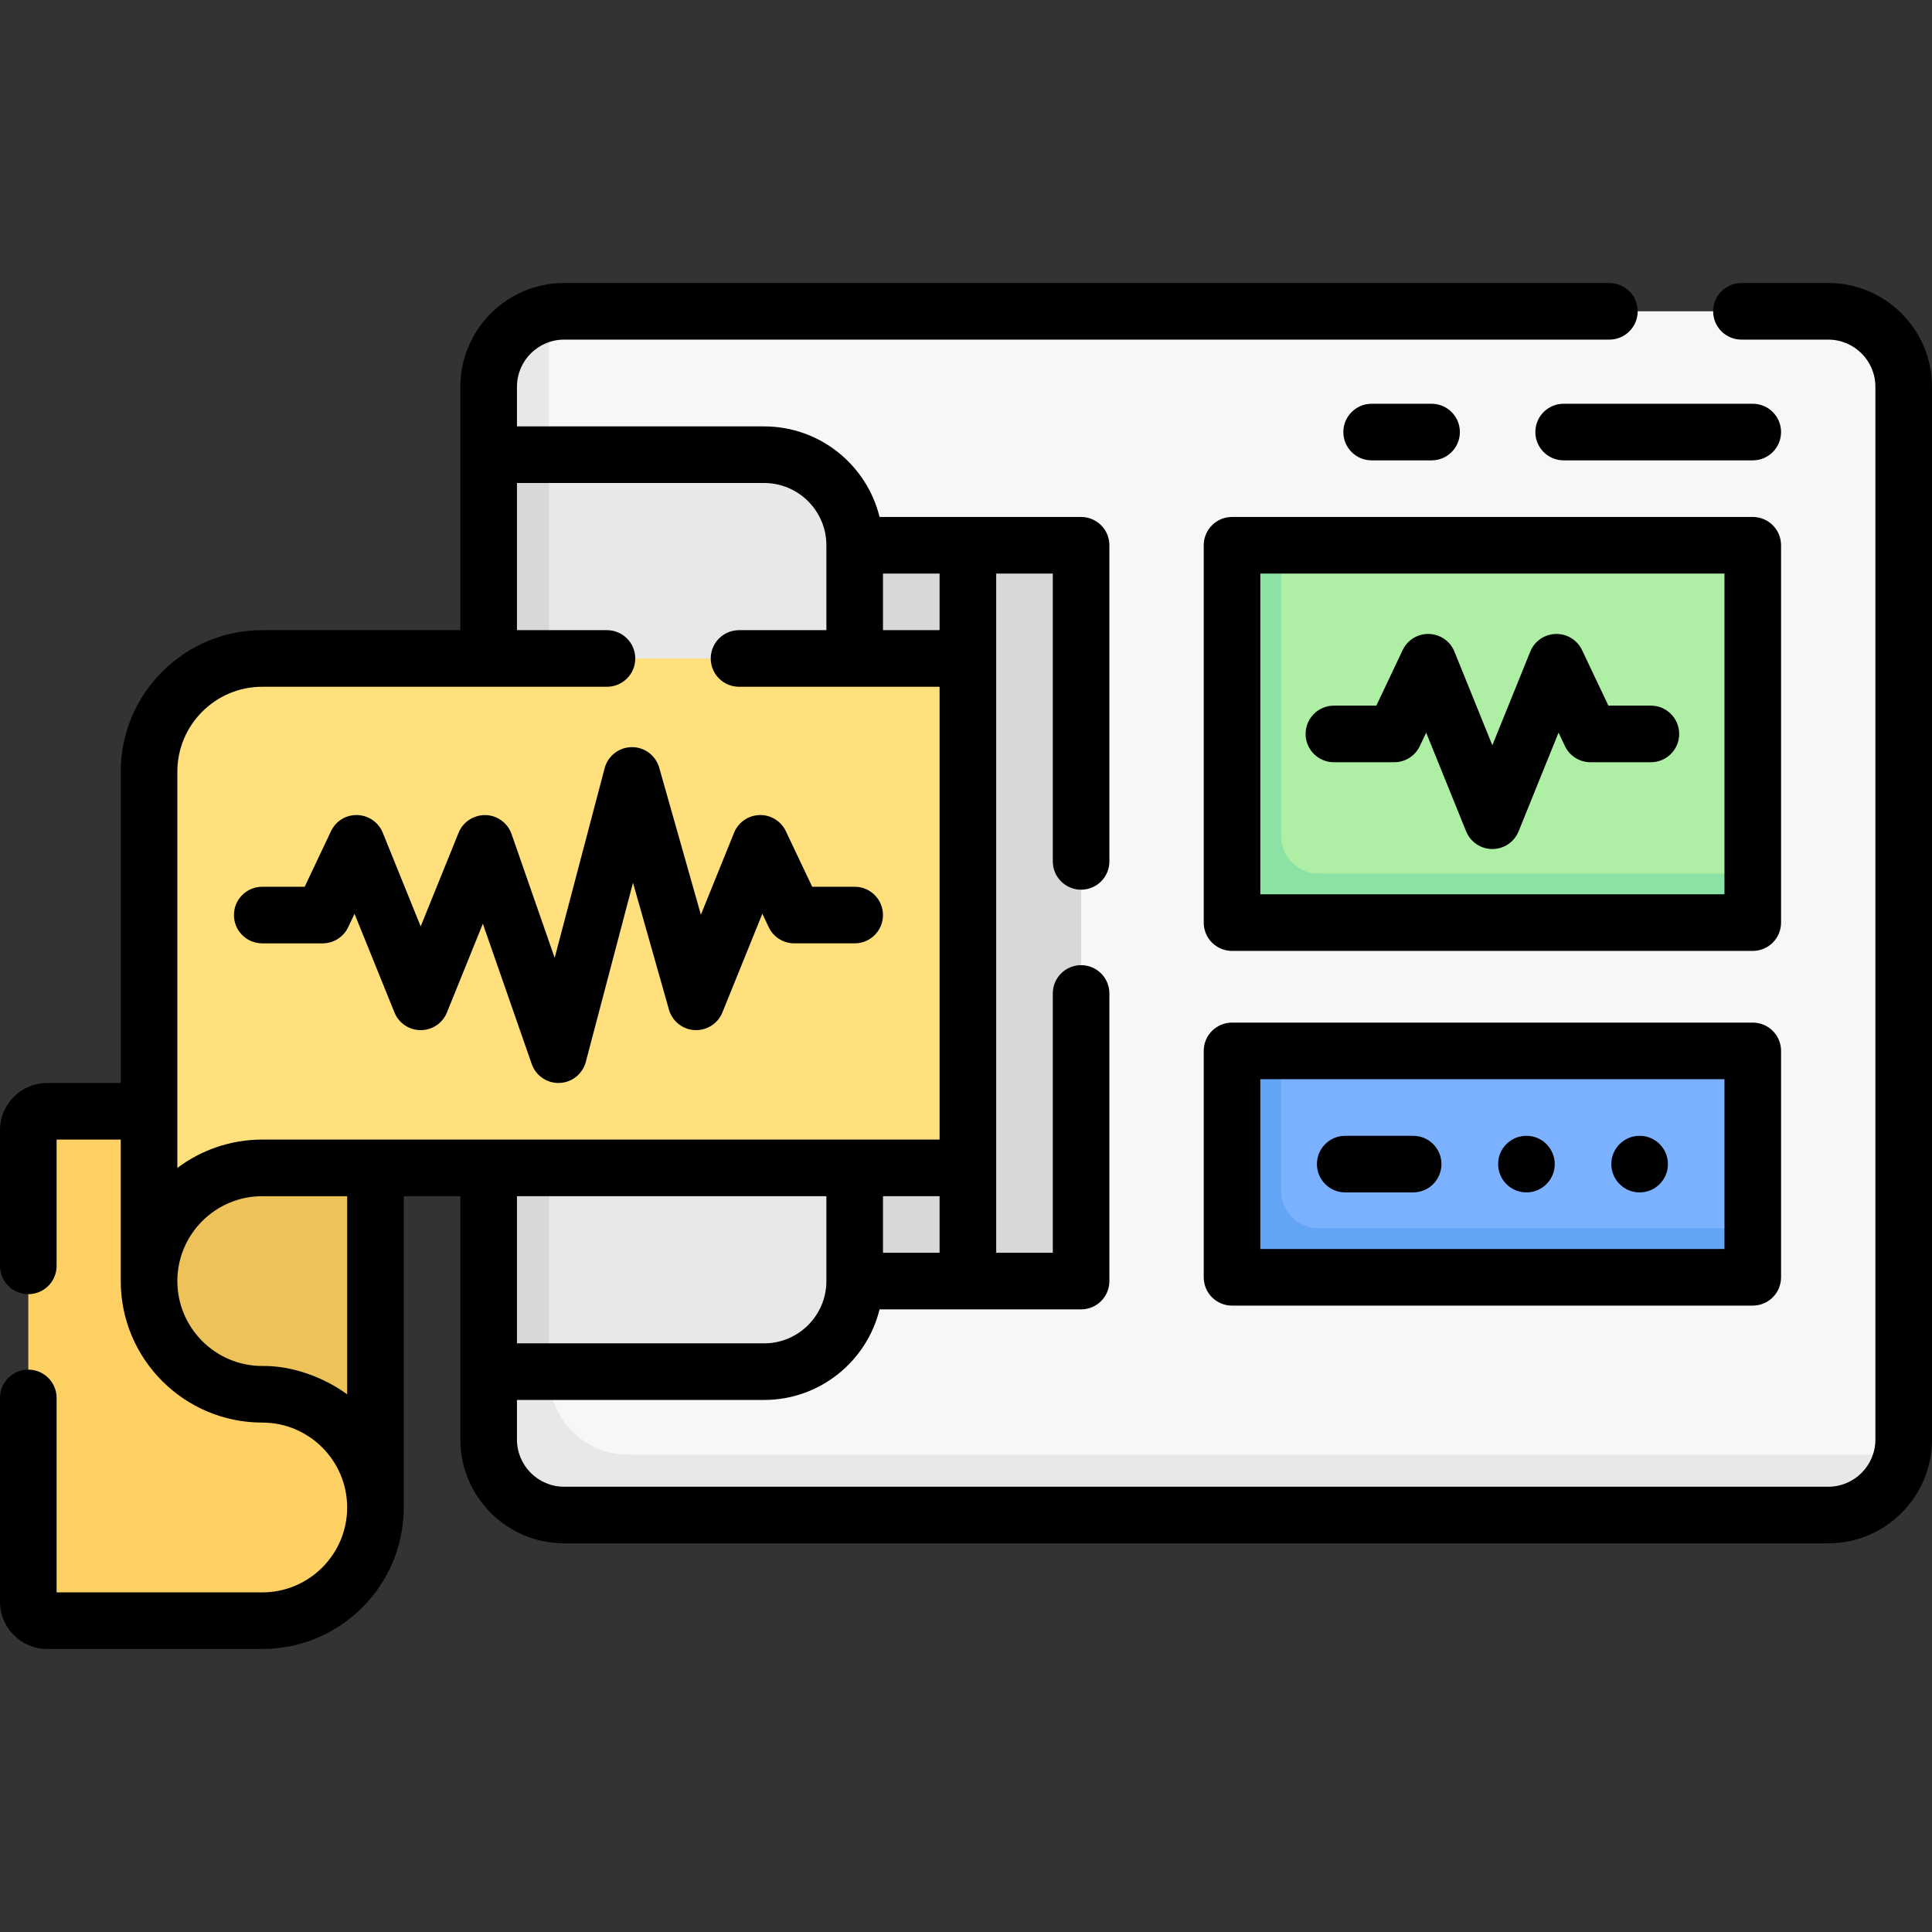 <svg id="Capa_1" enable-background="new 0 0 512 512" height="100" viewBox="0 0 512 512" width="100" xmlns="http://www.w3.org/2000/svg"><rect x="0" y="0" width="512" height="512" fill="#333333" stroke="none"/><g><g><path d="m99.5 306.404v93.096l-31.676-27.479c-16.57 0-31.676-15.951-31.676-32.521 0-8.55 4.207-20.405 9.957-25.855 5.38-5.14 12.66-8.29 20.68-8.29z" fill="#edc258"/><path d="m99.5 399.5c0 8.28-3.36 15.78-8.79 21.21s-12.93 8.79-21.21 8.79h-57c-2.76 0-5-2.24-5-5v-125c0-2.76 2.24-5 5-5h27l2.138 10.855-2.138 34.145c0 16.57 13.43 30 30 30s30 13.43 30 30z" fill="#ffd064"/><path d="m480.851 397.489-326.83-.532c-11.046 0-20-8.954-20-20l-2.702-269.894c0-9.665 5.036-22.293 14.15-24.157 1.302-.266 2.65-.406 4.031-.406h335c11.046 0 20 8.954 20 20v279c0 1.37-.138 2.708-.4 4-1.853 9.129-13.573 11.989-23.249 11.989z" fill="#f8f7f7"/><path d="m280.5 339.5h-16.5l-7.5-4.372-7.5 4.372h-22.5l-13.585-99.138 13.585-95.862h22.5l7.5 3.16 7.5-3.16h16.5c3.314 0 6 2.686 6 6v183c0 3.314-2.686 6-6 6z" fill="#d8d8d8"/><path d="m504.1 385.5c-1.85 9.13-9.92 16-19.6 16h-335c-11.05 0-20-8.95-20-20v-18l8-129.266-8-113.734v-18c0-9.68 6.87-17.75 16-19.6v281.6c0 11.6 9.4 21 21 21z" fill="#e8e8e8"/><path d="m226.5 144.5v195c0 6.62-2.69 12.62-7.03 16.97-4.35 4.34-10.35 7.03-16.97 7.03h-73l10.547-129.616-10.547-113.384h73c13.25 0 24 10.75 24 24z" fill="#e8e8e8"/><path d="m129.5 120.5h16v243h-16z" fill="#d8d8d8"/><path d="m457.681 242.2-123.362-.923c-2.761 0-5-2.239-5-5l-.83-83.404c0-2.761 2.239-5 5-5l6.011-3.372h120c2.761 0 5 2.239 5 5v82l-1.819 5.7c0 2.76-2.239 4.999-5 4.999z" fill="#afefa5"/><path d="m464.5 231.5v8c0 2.761-2.239 5-5 5h-128c-2.761 0-5-2.239-5-5v-90c0-2.761 2.239-5 5-5h8v77c0 5.523 4.477 10 10 10z" fill="#8ce1a4"/><path d="m456.66 336.66-122.277-1c-2.761 0-5-2.239-5-5l-.064-45.191c0-2.761 2.239-5 5-5l5.181-1.968h120c2.761 0 5 2.239 5 5v42l-2.84 6.16c0 2.76-2.239 4.999-5 4.999z" fill="#7bb1ff"/><path d="m464.5 325.5v8c0 2.761-2.239 5-5 5h-128c-2.761 0-5-2.239-5-5v-50c0-2.761 2.239-5 5-5h8v37c0 5.523 4.477 10 10 10z" fill="#62a5f4"/><path d="m264 180.5v123c0 3.314-2.686 6-6 6h-188.5c-8.02 0-15.3 3.15-20.68 8.29-5.75 5.45-9.32 13.16-9.32 21.71v-135c0-16.569 13.431-30 30-30h188.5c3.314 0 6 2.686 6 6z" fill="#ffe07d"/></g><g><path d="m484.5 75h-23c-4.142 0-7.5 3.357-7.5 7.5s3.358 7.5 7.5 7.5h23c6.893 0 12.5 5.607 12.5 12.5v279c0 6.893-5.607 12.5-12.5 12.5h-335c-6.893 0-12.5-5.607-12.5-12.5v-10.5h65.5c14.785 0 27.216-10.241 30.591-24h53.409c4.142 0 7.5-3.357 7.5-7.5v-76.224c0-4.143-3.358-7.5-7.5-7.5s-7.5 3.357-7.5 7.5v68.724h-15v-180h15v76.276c0 4.143 3.358 7.5 7.5 7.5s7.5-3.357 7.5-7.5v-83.776c0-4.143-3.358-7.5-7.5-7.5h-53.409c-3.374-13.759-15.806-24-30.591-24h-65.5v-10.5c0-6.893 5.607-12.5 12.5-12.5h277c4.142 0 7.5-3.357 7.5-7.5s-3.358-7.5-7.5-7.5h-277c-15.164 0-27.5 12.337-27.5 27.5v64.5h-52.5c-20.678 0-37.5 16.822-37.5 37.5v82.5h-19.5c-6.893 0-12.5 5.607-12.5 12.5v35.968c0 4.143 3.358 7.5 7.5 7.5s7.5-3.357 7.5-7.5v-33.468h17v37.5c0 20.678 16.822 37.5 37.5 37.5 12.407 0 22.5 10.094 22.5 22.5s-10.093 22.5-22.5 22.5h-54.5v-51.532c0-4.143-3.358-7.5-7.5-7.5s-7.5 3.357-7.5 7.5v54.032c0 6.893 5.607 12.5 12.5 12.5h57c20.678 0 37.5-16.822 37.5-37.5v-82.5h15v64.5c0 15.163 12.336 27.5 27.5 27.5h335c15.164 0 27.5-12.337 27.5-27.5v-279c0-15.163-12.336-27.5-27.5-27.5zm-250.5 257v-15h15v15zm15-165h-15v-15h15zm-202 37.5c0-12.406 10.093-22.5 22.5-22.5h91.351c4.142 0 7.5-3.357 7.5-7.5s-3.358-7.5-7.5-7.5h-23.851v-39h65.5c9.098 0 16.5 7.402 16.5 16.5v22.5h-23.149c-4.142 0-7.5 3.357-7.5 7.5s3.358 7.5 7.5 7.5h53.149v120h-179.5c-8.435 0-16.229 2.8-22.5 7.518zm45 165.021c-5.606-4.138-14.07-7.651-22.5-7.521-12.407 0-22.5-10.094-22.5-22.5s10.093-22.5 22.5-22.5h22.5zm127-52.521v22.5c0 9.098-7.402 16.5-16.5 16.5h-65.5v-39z"/><path d="m472 144.5c0-4.143-3.358-7.5-7.5-7.5h-138c-4.142 0-7.5 3.357-7.5 7.5v100c0 4.143 3.358 7.5 7.5 7.5h138c4.142 0 7.5-3.357 7.5-7.5zm-15 92.5h-123v-85h123z"/><path d="m464.5 271h-138c-4.142 0-7.5 3.357-7.5 7.5v60c0 4.143 3.358 7.5 7.5 7.5h138c4.142 0 7.5-3.357 7.5-7.5v-60c0-4.143-3.358-7.5-7.5-7.5zm-7.5 60h-123v-45h123z"/><path d="m353.5 202h15.993c2.899 0 5.538-1.671 6.778-4.29l1.681-3.55 10.587 26.154c1.146 2.832 3.897 4.686 6.953 4.686s5.806-1.854 6.952-4.687l10.587-26.16 1.687 3.559c1.241 2.619 3.88 4.288 6.777 4.288h16.005c4.142 0 7.5-3.357 7.5-7.5s-3.358-7.5-7.5-7.5h-11.261l-6.974-14.712c-1.275-2.689-4.017-4.365-6.995-4.285-2.975.087-5.618 1.925-6.734 4.684l-10.046 24.823-10.048-24.824c-1.117-2.759-3.76-4.597-6.736-4.683-2.989-.093-5.721 1.597-6.994 4.287l-6.966 14.71h-11.246c-4.142 0-7.5 3.357-7.5 7.5s3.358 7.5 7.5 7.5z"/><path d="m69.5 250h15.993c2.899 0 5.538-1.671 6.778-4.29l1.681-3.55 10.587 26.154c1.146 2.832 3.897 4.686 6.953 4.686s5.806-1.854 6.952-4.687l9.519-23.521 12.949 37.175c1.053 3.022 3.901 5.033 7.081 5.033.097 0 .195-.002.292-.006 3.296-.128 6.122-2.394 6.962-5.583l12.507-47.472 9.522 33.605c.874 3.083 3.609 5.271 6.81 5.444 3.193.16 6.156-1.705 7.358-4.676l10.587-26.16 1.687 3.559c1.241 2.619 3.88 4.288 6.777 4.288h16.005c4.142 0 7.5-3.357 7.5-7.5s-3.358-7.5-7.5-7.5h-11.261l-6.974-14.712c-1.275-2.69-4.029-4.385-6.995-4.285-2.975.087-5.618 1.925-6.734 4.684l-8.792 21.725-11.039-38.956c-.915-3.229-3.864-5.455-7.215-5.455-.023 0-.046 0-.07 0-3.38.031-6.322 2.32-7.183 5.589l-13.239 50.251-11.427-32.807c-1.027-2.949-3.775-4.954-6.897-5.031-3.115-.031-5.966 1.789-7.137 4.685l-10.047 24.823-10.048-24.824c-1.117-2.759-3.76-4.597-6.736-4.683-2.999-.11-5.721 1.596-6.994 4.287l-6.966 14.71h-11.246c-4.142 0-7.5 3.357-7.5 7.5s3.358 7.5 7.5 7.5z"/><path d="m434.52 316c4.142 0 7.5-3.357 7.5-7.5s-3.358-7.5-7.5-7.5h-.01c-4.142 0-7.495 3.357-7.495 7.5s3.363 7.5 7.505 7.5z"/><path d="m404.52 316c4.142 0 7.5-3.357 7.5-7.5s-3.358-7.5-7.5-7.5h-.01c-4.142 0-7.495 3.357-7.495 7.5s3.363 7.5 7.505 7.5z"/><path d="m356.5 316h18c4.142 0 7.5-3.357 7.5-7.5s-3.358-7.5-7.5-7.5h-18c-4.142 0-7.5 3.357-7.5 7.5s3.358 7.5 7.5 7.5z"/><path d="m379.383 122c4.142 0 7.5-3.357 7.5-7.5s-3.358-7.5-7.5-7.5h-15.883c-4.142 0-7.5 3.357-7.5 7.5s3.358 7.5 7.5 7.5z"/><path d="m464.5 107h-50.117c-4.142 0-7.5 3.357-7.5 7.5s3.358 7.5 7.5 7.5h50.117c4.142 0 7.5-3.357 7.5-7.5s-3.358-7.5-7.5-7.5z"/></g></g></svg>
